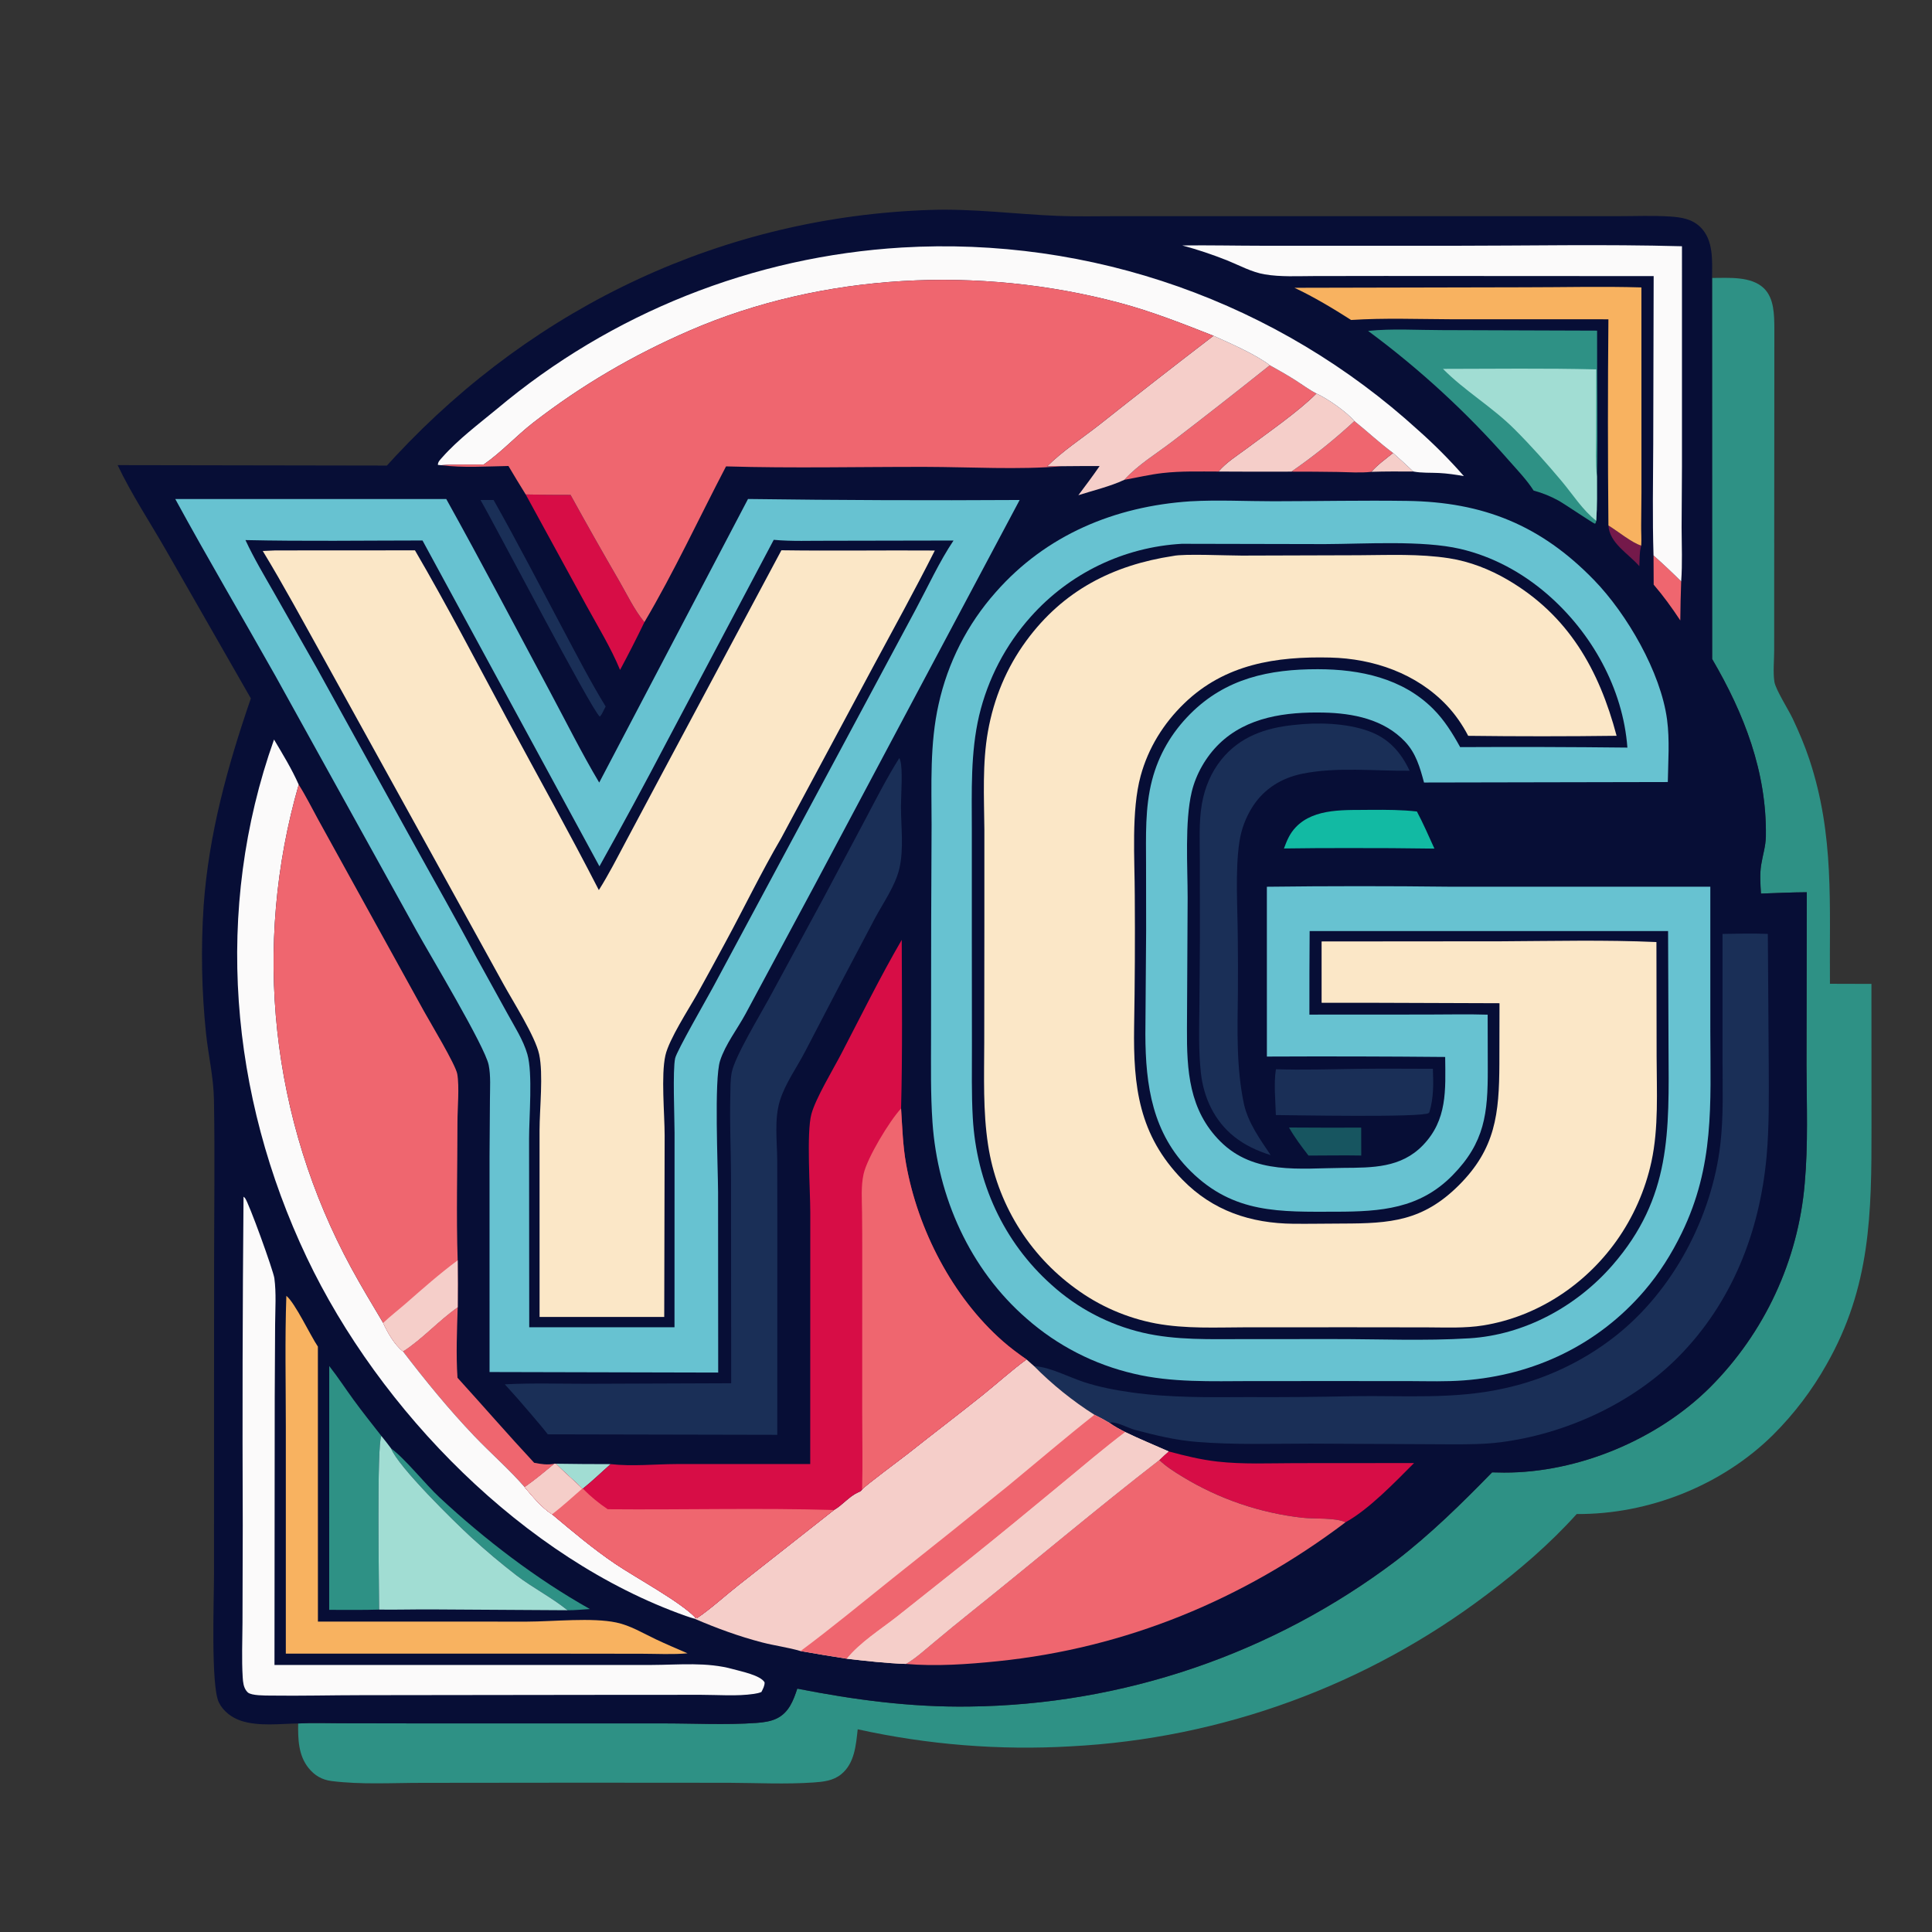 <?xml version="1.0" encoding="utf-8" ?>
<svg xmlns="http://www.w3.org/2000/svg" xmlns:xlink="http://www.w3.org/1999/xlink" width="6266" height="6266">
	<rect width="100%" height="100%" fill="#333333" stroke="none"/>
	<path fill="#2E9185" transform="scale(6.119 6.119)" d="M907.455 147.327C916.146 147.339 928.22 146.247 934.985 152.865C940.377 158.14 940.41 166.955 940.47 173.99L940.381 309.982L940.373 344.832C940.362 350.09 939.714 356.255 940.491 361.377C941.107 365.433 948.017 376.293 950.174 380.862C953.48 387.866 956.565 395.111 959.009 402.463C972.458 442.922 969.528 479.731 969.933 521.436L991.923 521.499L991.956 597.382C992.008 643.297 991.523 682.107 968.175 723.127Q965.298 728.255 962.074 733.173Q958.851 738.091 955.296 742.775Q951.742 747.459 947.874 751.888Q944.005 756.316 939.841 760.468C912.741 787.347 873.75 802.765 835.695 802.486C821.474 818.302 805.201 832.251 788.227 845.033Q785.258 847.282 782.247 849.476Q779.236 851.669 776.185 853.807Q773.134 855.944 770.044 858.024Q766.953 860.103 763.825 862.125Q760.696 864.147 757.531 866.111Q754.365 868.074 751.163 869.978Q747.962 871.882 744.725 873.726Q741.488 875.57 738.218 877.353Q734.947 879.137 731.644 880.859Q728.341 882.581 725.007 884.241Q721.672 885.902 718.307 887.5Q714.942 889.097 711.548 890.632Q708.154 892.167 704.732 893.639Q701.31 895.11 697.861 896.518Q694.412 897.925 690.937 899.268Q687.463 900.611 683.964 901.889Q680.465 903.167 676.943 904.379Q673.42 905.592 669.876 906.739Q666.332 907.885 662.767 908.966Q659.202 910.046 655.618 911.06Q652.033 912.074 648.431 913.021Q644.828 913.968 641.208 914.848Q637.589 915.727 633.953 916.54Q630.318 917.352 626.668 918.096Q623.018 918.84 619.354 919.516Q615.691 920.192 612.016 920.8Q608.341 921.408 604.655 921.947Q600.969 922.486 597.274 922.956Q593.579 923.427 589.875 923.828Q586.172 924.23 582.462 924.562Q578.751 924.895 575.036 925.158Q571.32 925.421 567.6 925.615Q560.505 926.026 553.399 926.193Q546.294 926.36 539.187 926.282Q532.08 926.204 524.98 925.882Q517.88 925.559 510.796 924.993Q503.711 924.426 496.65 923.616Q489.589 922.806 482.56 921.754Q475.531 920.701 468.542 919.407Q461.554 918.114 454.614 916.58C453.668 925.022 452.998 934.604 445.866 940.411C441.598 943.886 436.412 944.417 431.102 944.78C416.311 945.791 401.155 945.003 386.317 944.938L306.911 944.884L223.619 944.971C207.881 944.964 191.26 945.992 175.658 943.995C170.616 943.35 166.685 941.041 163.485 937.028C158.121 930.302 157.915 921.686 158.044 913.493C165.535 913.087 173.135 913.368 180.644 913.383L221.219 913.453L349.756 913.462C366.284 913.379 384.705 914.387 400.97 913.204C404.579 912.942 408.531 912.425 411.799 910.799C418.176 907.626 420.491 901.36 422.591 895.03C452.849 900.98 482.736 904.955 513.678 904.526Q517.477 904.483 521.274 904.365Q525.071 904.246 528.865 904.052Q532.659 903.859 536.448 903.589Q540.238 903.32 544.021 902.976Q547.804 902.632 551.58 902.212Q555.356 901.793 559.122 901.299Q562.889 900.804 566.645 900.235Q570.401 899.666 574.145 899.023Q577.889 898.379 581.62 897.662Q585.351 896.944 589.066 896.152Q592.782 895.361 596.481 894.495Q600.18 893.63 603.861 892.692Q607.542 891.753 611.204 890.741Q614.866 889.73 618.507 888.646Q622.148 887.562 625.767 886.406Q629.385 885.25 632.98 884.022Q636.576 882.794 640.146 881.495Q643.716 880.196 647.259 878.827Q650.802 877.457 654.318 876.017Q657.834 874.578 661.32 873.068Q664.806 871.559 668.262 869.981Q671.718 868.403 675.141 866.756Q678.565 865.11 681.955 863.396Q685.345 861.682 688.701 859.901Q692.056 858.119 695.376 856.272Q698.695 854.425 701.978 852.512Q705.26 850.599 708.503 848.621Q711.747 846.643 714.95 844.601Q718.154 842.559 721.316 840.454Q724.479 838.349 727.599 836.182Q730.719 834.015 733.795 831.786Q736.872 829.557 739.903 827.267C758.268 813.13 774.709 796.962 790.856 780.403Q794.033 780.5 797.211 780.517C836.553 780.638 878.704 762.96 906.493 735.222Q907.832 733.879 909.14 732.507Q910.449 731.135 911.728 729.735Q913.007 728.335 914.254 726.907Q915.502 725.48 916.719 724.025Q917.935 722.571 919.119 721.09Q920.303 719.609 921.455 718.103Q922.607 716.596 923.726 715.065Q924.844 713.534 925.929 711.979Q927.014 710.424 928.065 708.846Q929.115 707.267 930.131 705.667Q931.147 704.066 932.128 702.443Q933.109 700.82 934.054 699.176Q934.999 697.533 935.908 695.869Q936.818 694.205 937.69 692.521Q938.563 690.838 939.398 689.136Q940.234 687.434 941.032 685.714Q941.831 683.994 942.591 682.257Q943.352 680.52 944.074 678.767Q944.797 677.014 945.481 675.246Q946.165 673.477 946.81 671.694Q947.455 669.911 948.062 668.115Q948.668 666.318 949.235 664.509Q949.802 662.699 950.329 660.878Q950.856 659.057 951.344 657.224Q951.831 655.392 952.279 653.549Q952.726 651.707 953.133 649.855Q953.54 648.003 953.906 646.143Q954.273 644.282 954.599 642.414Q954.924 640.547 955.209 638.672Q955.494 636.797 955.738 634.917Q955.982 633.037 956.185 631.151Q956.388 629.266 956.55 627.377C958.438 606.575 957.573 585.549 957.511 564.69L957.654 472.918C949.566 472.956 941.453 473.366 933.369 473.634C933.068 468.636 932.689 463.408 933.469 458.438C934.269 453.347 935.89 448.507 935.971 443.308C936.501 409.185 924.436 378.226 907.498 349.298L907.455 147.327Z"/>
	<path fill="#070E36" transform="scale(6.119 6.119)" d="M205.065 246.77L209.768 241.654C284.331 161.797 383.965 114.814 493.441 111.257C516.039 110.522 538.392 113.546 560.92 114.441C571.279 114.852 581.752 114.569 592.121 114.575L649.536 114.593L806.777 114.585L857.748 114.58C866.809 114.581 876.059 114.179 885.096 114.758C891.067 115.14 896.822 116.01 901.286 120.406C908.342 127.354 907.488 138.247 907.455 147.327L907.498 349.298C924.436 378.226 936.501 409.185 935.971 443.308C935.89 448.507 934.269 453.347 933.469 458.438C932.689 463.408 933.068 468.636 933.369 473.634C941.453 473.366 949.566 472.956 957.654 472.918L957.511 564.69C957.573 585.549 958.438 606.575 956.55 627.377Q956.388 629.266 956.185 631.151Q955.982 633.037 955.738 634.917Q955.494 636.797 955.209 638.672Q954.924 640.547 954.599 642.414Q954.273 644.282 953.906 646.143Q953.54 648.003 953.133 649.855Q952.726 651.707 952.279 653.549Q951.831 655.392 951.344 657.225Q950.856 659.057 950.329 660.878Q949.802 662.7 949.235 664.509Q948.668 666.318 948.062 668.115Q947.455 669.911 946.81 671.694Q946.165 673.477 945.481 675.246Q944.797 677.014 944.074 678.767Q943.352 680.52 942.591 682.257Q941.831 683.994 941.032 685.714Q940.234 687.434 939.398 689.136Q938.563 690.838 937.69 692.521Q936.818 694.205 935.908 695.869Q934.999 697.533 934.054 699.176Q933.109 700.82 932.128 702.443Q931.147 704.066 930.131 705.667Q929.115 707.268 928.065 708.846Q927.014 710.424 925.929 711.979Q924.844 713.534 923.725 715.065Q922.607 716.596 921.455 718.103Q920.303 719.609 919.119 721.09Q917.935 722.57 916.718 724.025Q915.502 725.48 914.254 726.907Q913.007 728.335 911.728 729.735Q910.449 731.135 909.14 732.507Q907.832 733.879 906.493 735.222C878.704 762.96 836.553 780.638 797.211 780.517Q794.033 780.5 790.856 780.403C774.709 796.962 758.268 813.13 739.903 827.267Q736.872 829.557 733.795 831.786Q730.719 834.015 727.599 836.182Q724.479 838.349 721.317 840.454Q718.154 842.559 714.951 844.601Q711.747 846.643 708.503 848.621Q705.26 850.599 701.978 852.512Q698.696 854.425 695.376 856.272Q692.057 858.119 688.701 859.901Q685.345 861.682 681.955 863.396Q678.565 865.11 675.141 866.756Q671.718 868.403 668.262 869.981Q664.806 871.559 661.32 873.068Q657.834 874.578 654.318 876.017Q650.802 877.457 647.259 878.826Q643.716 880.196 640.146 881.495Q636.576 882.794 632.981 884.022Q629.385 885.249 625.767 886.406Q622.148 887.562 618.507 888.646Q614.866 889.73 611.204 890.741Q607.542 891.753 603.861 892.691Q600.18 893.63 596.481 894.495Q592.782 895.36 589.066 896.152Q585.351 896.944 581.62 897.662Q577.89 898.379 574.145 899.023Q570.401 899.666 566.645 900.235Q562.889 900.804 559.122 901.299Q555.356 901.793 551.58 902.212Q547.804 902.632 544.021 902.976Q540.238 903.32 536.448 903.589Q532.659 903.859 528.865 904.052Q525.071 904.246 521.274 904.365Q517.477 904.483 513.678 904.526C482.736 904.955 452.849 900.98 422.591 895.03C420.491 901.36 418.176 907.626 411.799 910.799C408.531 912.425 404.579 912.942 400.97 913.204C384.705 914.387 366.284 913.379 349.756 913.462L221.219 913.453L180.644 913.383C173.135 913.368 165.535 913.087 158.044 913.493C148.488 913.658 137.041 915.103 127.9 912.114C122.881 910.473 118.304 907.085 115.974 902.249C111.693 893.36 113.435 847.531 113.426 834.904L113.475 671.4C113.496 641.888 113.929 612.311 113.4 582.806C113.189 571.019 110.462 559.534 109.206 547.847Q107.443 530.907 107.128 513.878Q106.812 496.849 107.946 479.855C110.679 441.947 120.634 405.962 132.96 370.181L87.61 290.961C79.091 276.149 69.7 261.996 62.352 246.534L205.065 246.77Z"/>
	<path fill="#F5CEC9" transform="scale(6.119 6.119)" d="M738.374 240.088Q743.833 244.907 749.113 249.922C741.697 249.903 734.271 249.816 726.858 250.09C730.122 246.349 734.526 243.219 738.374 240.088Z"/>
	<path fill="#74194A" transform="scale(6.119 6.119)" d="M852.521 278.522C857.034 281.243 865.36 288.015 869.913 289.171C868.908 292.398 869.07 296.729 868.9 300.101C863.162 293.433 853.066 287.956 852.521 278.522Z"/>
	<path fill="#A1DDD3" transform="scale(6.119 6.119)" d="M294.562 775.821Q309.109 776.043 323.658 776.036C318.778 780.33 314.014 784.997 308.928 789.026L308.617 789.005C304.025 784.51 299.122 780.381 294.562 775.821Z"/>
	<path fill="#EF666F" transform="scale(6.119 6.119)" d="M876.423 294.39Q883.944 301.069 891.082 308.155Q890.699 318.5 890.611 328.851C886.235 322.22 881.675 315.907 876.501 309.877Q876.507 302.133 876.423 294.39Z"/>
	<path fill="#175560" transform="scale(6.119 6.119)" d="M683.218 597.616Q702.349 597.751 721.48 597.679L721.507 612.472C712.2 612.3 702.86 612.477 693.549 612.489C689.849 607.697 686.195 602.9 683.218 597.616Z"/>
	<path fill="#2E9185" transform="scale(6.119 6.119)" d="M207.307 767.749C214.617 773.016 225.437 786.714 233.027 793.751C257.076 816.048 284.035 836.767 312.669 852.85C308.742 853.085 304.731 853.512 300.802 853.482C292.446 846.719 282.46 841.641 273.836 835.074Q261.343 825.43 249.706 814.77C240.818 806.615 210.94 777.31 207.307 767.749Z"/>
	<path fill="#1A2F57" transform="scale(6.119 6.119)" d="M254.674 265.015L261.619 265.01C274.528 287.916 286.652 311.418 298.998 334.64C306.162 348.113 313.04 361.439 321.015 374.466L318.929 378.545C318.688 378.997 318.236 379.435 317.904 379.829C313.711 376.7 262.956 279.331 254.674 265.015Z"/>
	<path fill="#EF666F" transform="scale(6.119 6.119)" d="M684.476 249.981Q702.128 237.765 717.89 223.192C724.76 228.7 731.307 234.869 738.374 240.088C734.526 243.219 730.122 246.349 726.858 250.09C721.134 250.733 714.908 250.253 709.154 250.153Q696.816 249.966 684.476 249.981Z"/>
	<path fill="#F5CEC9" transform="scale(6.119 6.119)" d="M697.733 208.581C703.62 211.196 713.893 218.425 717.89 223.192Q702.128 237.765 684.476 249.981Q665.161 250.066 645.847 249.936C649.847 245.14 655.976 241.341 660.983 237.593C671.947 229.387 688.47 217.975 697.733 208.581Z"/>
	<path fill="#12BAA3" transform="scale(6.119 6.119)" d="M726.954 429.241C734.914 429.19 743.096 429.224 751.007 430.118C754.394 436.511 757.291 443.208 760.295 449.789Q737.524 449.455 714.75 449.503Q697.641 449.471 680.533 449.718C682.129 445.456 683.561 441.867 686.792 438.468C696.771 427.965 713.694 429.505 726.954 429.241Z"/>
	<path fill="#EF666F" transform="scale(6.119 6.119)" d="M242.596 692.891C242.231 705.334 241.666 717.814 242.489 730.252C256.078 745.197 269.366 760.543 283.118 775.317C286.857 776.045 290 776.536 293.811 775.851C288.706 780.13 283.552 784.438 278.072 788.233C270.474 779.38 259.831 770.001 251.55 761.324C237.903 747.025 225.633 731.983 213.628 716.306C224.177 709.478 232.336 700.041 242.596 692.891Z"/>
	<path fill="#D70D46" transform="scale(6.119 6.119)" d="M278.637 262.075Q290.518 262.342 302.401 262.306Q315.066 285.316 328.263 308.026C332.461 315.29 336.216 323.27 341.552 329.77Q335.378 342.568 328.652 355.084C323.832 343.365 316.797 331.914 310.711 320.78L278.637 262.075Z"/>
	<path fill="#1A2F57" transform="scale(6.119 6.119)" d="M676.273 566.724C690.665 567.207 705.131 566.705 719.529 566.523C732.838 566.355 746.162 566.475 759.473 566.501C759.784 574.509 759.938 581.83 757.587 589.59C757.473 589.713 757.379 589.857 757.246 589.958C754.027 592.415 684.442 591.057 676.25 591.021C676.026 583.244 675.095 574.42 676.273 566.724Z"/>
	<path fill="#EF666F" transform="scale(6.119 6.119)" d="M595.896 254.338C603.351 246.159 613.05 240.426 621.768 233.714Q647.603 213.908 673.037 193.59C677.573 196.14 682.12 198.678 686.513 201.471C690.2 203.815 693.877 206.57 697.733 208.581C688.47 217.975 671.947 229.387 660.983 237.593C655.976 241.341 649.847 245.14 645.847 249.936C635.913 249.938 626.165 249.609 616.263 250.728C609.387 251.505 602.696 253.121 595.896 254.338Z"/>
	<path fill="#D70D46" transform="scale(6.119 6.119)" d="M619.39 769.285C627.933 771.585 636.369 773.67 645.187 774.67C658.74 776.208 672.655 775.541 686.28 775.518L749.488 775.471C739.454 785.535 725.495 800.111 713.195 806.842C707.769 804.285 696.754 805.172 690.372 804.458Q686.166 803.988 681.992 803.29Q677.819 802.592 673.689 801.667Q669.559 800.743 665.486 799.595Q661.413 798.447 657.408 797.079Q653.403 795.711 649.479 794.128Q645.555 792.544 641.722 790.749Q637.89 788.953 634.161 786.952Q630.432 784.951 626.818 782.75C622.532 780.127 618.049 777.349 614.444 773.819C616.01 772.22 617.715 770.768 619.39 769.285Z"/>
	<path fill="#2E9185" transform="scale(6.119 6.119)" d="M174.505 724.039C178.988 729.745 182.986 735.885 187.259 741.756C192.038 748.322 197.116 754.687 202.122 761.08C199.615 765.824 200.932 841.225 200.941 853.137C192.148 853.425 183.286 853.254 174.485 853.277L174.505 724.039Z"/>
	<path fill="#F5CEC9" transform="scale(6.119 6.119)" d="M643.204 177.97C651.921 181.888 665.652 187.864 673.037 193.59Q647.603 213.908 621.768 233.714C613.05 240.426 603.351 246.159 595.896 254.338C588.403 257.836 579.483 259.946 571.567 262.477C575.375 257.364 579.241 252.285 582.833 247.017C576.142 246.976 569.445 247.07 562.754 247.11C560.174 246.933 557.557 247.135 554.975 247.231C563.178 239.047 573.616 232.259 582.737 225.101Q612.773 201.283 643.204 177.97Z"/>
	<path fill="#A1DDD3" transform="scale(6.119 6.119)" d="M202.122 761.08C203.895 763.275 205.639 765.472 207.307 767.749C210.94 777.31 240.818 806.615 249.706 814.77Q261.343 825.43 273.836 835.074C282.46 841.641 292.446 846.719 300.802 853.482L229.707 853.048C220.118 852.974 210.536 853.267 200.941 853.137C200.932 841.225 199.615 765.824 202.122 761.08Z"/>
	<path fill="#F8B260" transform="scale(6.119 6.119)" d="M686.103 152.538L807.889 152.272C828.542 152.275 849.37 151.726 870.003 152.344L870.024 243.149Q870.113 260.733 869.875 278.315C869.824 281.917 870.118 285.588 869.913 289.171C865.36 288.015 857.034 281.243 852.521 278.522Q852.003 223.878 852.51 169.238L769.5 169.221C751.788 169.16 733.795 168.449 716.125 169.599C706.551 163.476 696.373 157.377 686.103 152.538Z"/>
	<path fill="#F8B260" transform="scale(6.119 6.119)" d="M151.777 686.833C156.414 690.585 164.433 707.732 168.488 713.736L168.509 859.499L279.478 859.513C293.298 859.487 313.848 857.25 326.746 859.997C334.189 861.583 340.739 865.634 347.549 868.848C353.103 871.47 358.782 873.877 364.417 876.319C356.471 877.033 348.123 876.553 340.142 876.54L295.256 876.488L151.494 876.493L151.498 756.508C151.493 733.319 150.966 710 151.777 686.833Z"/>
	<path fill="#FBFAFA" transform="scale(6.119 6.119)" d="M626.627 130.091C640.845 129.919 655.044 130.24 669.26 130.251L768.003 130.268C809.118 130.266 850.416 129.397 891.502 130.522L891.498 247.28L891.306 279.562C891.34 289.083 891.781 298.65 891.082 308.155Q883.944 301.069 876.423 294.39C875.806 274.702 876.177 254.882 876.269 235.179L876.493 146.347L734.172 146.271L696.395 146.322C687.792 146.332 678.844 146.86 670.344 145.424C663.424 144.256 656.943 140.655 650.479 138.045Q638.782 133.38 626.627 130.091Z"/>
	<path fill="#1A2F57" transform="scale(6.119 6.119)" d="M685.932 384.25C698.366 382.781 713.617 383.247 725.424 387.507C735.924 391.295 742.48 398.575 747.139 408.512C728.508 408.716 708.691 406.369 690.318 410.09C679.463 412.289 670.216 417.902 664.113 427.255Q662.714 429.403 661.554 431.689Q660.394 433.975 659.487 436.372Q658.579 438.769 657.935 441.25Q657.29 443.731 656.916 446.267C654.608 461.352 655.996 481.553 656.065 497.145Q656.244 511.629 656.129 526.113C655.897 545.923 655.22 565.885 659.372 585.373C661.699 595.374 667.884 603.864 673.502 612.259C666.571 610.097 659.799 606.989 654.108 602.429C643.658 594.056 637.935 581.739 636.498 568.57C635.256 557.187 635.574 545.352 635.711 533.915L635.991 498.106L635.96 456.471C635.952 446.493 635.331 435.929 637.041 426.082C638.535 417.476 641.945 409.302 647.451 402.499C657.231 390.417 670.904 385.735 685.932 384.25Z"/>
	<path fill="#2E9185" transform="scale(6.119 6.119)" d="M725.134 175.397C737.767 174.063 751.345 174.973 764.085 174.971L846.512 175.248C846.388 201.021 846.993 226.855 846.435 252.618C846.427 260.409 846.604 268.26 846.055 276.033C845.963 276.817 845.859 276.986 845.45 277.627C844.595 277.509 828.665 266.762 826.376 265.501C822.022 263.103 817.664 261.303 812.867 260.013C809.267 254.351 804.125 249.048 799.703 243.998Q791.336 234.453 782.47 225.37Q773.603 216.288 764.262 207.694Q754.92 199.1 745.131 191.02Q735.342 182.94 725.134 175.397Z"/>
	<path fill="#A1DDD3" transform="scale(6.119 6.119)" d="M764.817 195.514C791.885 195.487 819.018 195.105 846.076 195.783L846.008 230.743C845.999 237.983 845.657 245.418 846.435 252.618C846.427 260.409 846.604 268.26 846.055 276.033C838.848 270.395 833.617 262.043 827.763 255.066C819.69 245.445 811.44 236.167 802.536 227.296C790.844 215.645 776.324 207.167 764.817 195.514Z"/>
	<path fill="#FBFAFA" transform="scale(6.119 6.119)" d="M129.077 634.291C129.317 634.501 129.582 634.686 129.796 634.922C131.748 637.066 144.89 673.523 145.419 677.489C146.481 685.446 145.882 693.927 145.822 701.961L145.615 740.83L145.483 882.489L304.21 882.491L345.607 882.477C359.826 882.429 374.687 880.837 388.53 884.702C392.868 885.913 403.138 887.958 405.259 891.716C405.31 893.643 404.397 895.128 403.569 896.816C402.292 897.353 400.926 897.624 399.56 897.825C390.591 899.148 380.607 898.306 371.511 898.307L317.264 898.339L192.063 898.498C175.81 898.505 159.498 898.933 143.256 898.708C140.587 898.671 133.404 898.796 131.369 897.071C131.172 896.904 130.813 896.491 130.661 896.297C129.058 894.243 128.801 891.578 128.645 889.067C128.047 879.45 128.489 869.664 128.53 860.024L128.669 808.412Q128.316 721.351 129.077 634.291Z"/>
	<path fill="#FBFAFA" transform="scale(6.119 6.119)" d="M145.244 391.979C149.888 399.789 154.641 407.553 158.329 415.874Q157.184 419.839 156.135 423.831Q155.087 427.822 154.136 431.838Q153.185 435.854 152.332 439.892Q151.479 443.93 150.724 447.988Q149.969 452.045 149.314 456.12Q148.658 460.195 148.101 464.284Q147.545 468.373 147.088 472.475Q146.631 476.577 146.274 480.688Q145.917 484.8 145.66 488.919Q145.404 493.038 145.247 497.162Q145.09 501.286 145.034 505.413Q144.978 509.54 145.022 513.667Q145.066 517.794 145.21 521.918Q145.355 526.043 145.599 530.162Q145.844 534.282 146.189 538.395Q146.534 542.508 146.979 546.611Q147.423 550.714 147.968 554.805Q148.512 558.896 149.156 562.972Q149.799 567.049 150.542 571.109Q151.285 575.168 152.126 579.209Q152.967 583.249 153.906 587.268Q154.845 591.287 155.882 595.282Q156.919 599.276 158.052 603.245Q159.185 607.213 160.415 611.153Q161.645 615.092 162.97 619.001Q164.295 622.909 165.715 626.785Q167.134 630.66 168.648 634.499Q170.161 638.339 171.768 642.14Q173.374 645.942 175.073 649.703Q176.771 653.465 178.561 657.184Q180.35 660.903 182.23 664.577Q184.109 668.251 186.077 671.879C191.461 681.796 197.31 691.495 203.087 701.187C205.329 706.239 209.222 712.907 213.628 716.306C225.633 731.983 237.903 747.025 251.55 761.324C259.831 770.001 270.474 779.38 278.072 788.233C282.162 793.059 287.246 799.272 292.632 802.623C303.546 811.792 314.331 820.914 326.159 828.912C337.064 836.286 360.677 848.996 368.613 857.419L368.054 857.947Q365.757 857.298 363.506 856.506C277.706 826.162 201.122 747.657 162.586 666.492C121.729 580.436 113.156 482.23 145.244 391.979Z"/>
	<path fill="#FBFAFA" transform="scale(6.119 6.119)" d="M233.874 246.569L232.1 246.421C232.005 244.859 233.394 243.563 234.395 242.43C242.824 232.888 253.79 224.693 263.576 216.597Q266.385 214.239 269.241 211.938Q272.096 209.637 274.997 207.394Q277.898 205.15 280.843 202.964Q283.788 200.779 286.776 198.653Q289.764 196.527 292.793 194.46Q295.823 192.394 298.894 190.389Q301.964 188.383 305.074 186.44Q308.184 184.496 311.332 182.615Q314.479 180.733 317.664 178.915Q320.849 177.097 324.07 175.343Q327.29 173.588 330.545 171.899Q333.8 170.209 337.088 168.584Q340.375 166.96 343.695 165.401Q347.015 163.843 350.365 162.351Q353.715 160.859 357.094 159.434Q360.473 158.009 363.88 156.652Q367.287 155.294 370.72 154.005Q374.153 152.716 377.611 151.496Q381.07 150.275 384.552 149.124Q388.034 147.973 391.538 146.892Q395.042 145.81 398.567 144.799Q402.092 143.788 405.637 142.847Q409.181 141.906 412.744 141.036Q416.306 140.166 419.885 139.367Q423.465 138.569 427.059 137.841Q430.654 137.114 434.262 136.459Q437.87 135.803 441.491 135.22Q445.111 134.637 448.743 134.126Q452.374 133.615 456.015 133.177Q459.656 132.738 463.305 132.372Q466.954 132.007 470.61 131.714Q474.265 131.421 477.926 131.201Q482.578 130.925 487.235 130.765Q491.893 130.605 496.553 130.561Q501.213 130.517 505.872 130.589Q510.532 130.662 515.188 130.85Q519.844 131.039 524.495 131.344Q529.145 131.648 533.786 132.069Q538.427 132.49 543.056 133.026Q547.685 133.562 552.3 134.214Q556.914 134.866 561.511 135.632Q566.107 136.399 570.683 137.28Q575.26 138.161 579.812 139.156Q584.365 140.151 588.891 141.259Q593.418 142.367 597.915 143.588Q602.413 144.808 606.878 146.141Q611.344 147.473 615.775 148.917Q620.206 150.361 624.599 151.914Q628.993 153.468 633.346 155.131Q637.699 156.793 642.01 158.564Q646.321 160.335 650.586 162.213Q654.851 164.091 659.068 166.075Q663.284 168.058 667.45 170.146Q671.617 172.235 675.729 174.426Q679.842 176.618 683.899 178.911Q687.955 181.205 691.953 183.599Q695.952 185.993 699.889 188.486Q703.826 190.978 707.7 193.569Q711.574 196.159 715.382 198.846Q719.19 201.532 722.93 204.312Q726.67 207.093 730.339 209.965Q734.008 212.838 737.604 215.802Q741.201 218.765 744.722 221.818Q748.244 224.87 751.688 228.009Q764.557 239.415 775.894 252.344C771.521 251.586 767.179 250.926 762.741 250.706C758.234 250.483 753.554 250.76 749.113 249.922Q743.833 244.907 738.374 240.088C731.307 234.869 724.76 228.7 717.89 223.192C713.893 218.425 703.62 211.196 697.733 208.581C693.877 206.57 690.2 203.815 686.513 201.471C682.12 198.678 677.573 196.14 673.037 193.59C665.652 187.864 651.921 181.888 643.204 177.97C626.895 171.545 610.451 165.061 593.492 160.535C519.381 140.756 436.087 144.582 365.393 175.272C335.61 188.202 308.426 204.052 282.731 223.936C273.683 230.939 265.788 239.715 256.382 246.196C248.917 246.416 241.301 245.971 233.874 246.569Z"/>
	<path fill="#EF666F" transform="scale(6.119 6.119)" d="M614.444 773.819C618.049 777.349 622.532 780.127 626.818 782.75Q630.432 784.951 634.161 786.952Q637.89 788.953 641.722 790.749Q645.555 792.544 649.479 794.128Q653.403 795.711 657.408 797.079Q661.413 798.447 665.486 799.595Q669.559 800.743 673.689 801.667Q677.819 802.592 681.992 803.29Q686.166 803.988 690.372 804.458C696.754 805.172 707.769 804.285 713.195 806.842C658.914 847.858 596.722 873.547 528.859 880.498C512.856 882.137 496.141 883.318 480.087 881.934C485.26 878.944 490.025 874.556 494.626 870.753Q504.596 862.39 514.759 854.262C548.089 827.609 580.717 799.955 614.444 773.819Z"/>
	<path fill="#1A2F57" transform="scale(6.119 6.119)" d="M476.661 401.788C477 402.541 476.975 402.419 477.22 403.256C478.569 407.874 477.565 421.553 477.545 427.135C477.507 437.911 479.155 449.736 476.707 460.299C474.561 469.555 468.088 478.548 463.65 486.914Q445.006 522.04 426.732 557.358C422.331 565.869 416.173 574.276 413.354 583.453C410.334 593.286 411.878 604.837 411.962 615.017L412.01 645.114L411.983 760.5L290.358 760.247C287.35 756.348 284.061 752.631 280.889 748.862Q274.386 741.161 267.569 733.738C282.182 732.98 297.045 733.467 311.682 733.452L387.557 733.169L387.459 623.01C387.384 609.202 386.746 595.426 387.077 581.612C387.18 577.315 387.031 572.585 387.847 568.372C389.446 560.116 402.928 537.864 407.476 529.488L436.779 475.44L458.617 434.361C464.415 423.365 470.045 412.323 476.661 401.788Z"/>
	<path fill="#1A2F57" transform="scale(6.119 6.119)" d="M912.997 495.003C920.999 494.87 929.01 494.67 937.01 494.998L937.495 565.881C937.525 581.588 937.768 597.349 936.345 613.01C932.72 652.901 918.014 690.538 889.491 719.31C865.013 744.001 829.609 760.095 795.213 764.453C786.92 765.504 778.55 765.535 770.205 765.54L694.764 765.157C674.645 765.164 654.232 765.883 634.166 764.243C622.962 763.327 612.274 760.736 601.458 757.852C598.066 756.947 590.897 752.963 588.036 754.173C585.436 752.61 582.834 751.194 580.102 749.875C568.796 742.744 557.498 733.645 548.135 724.122C548.465 724.143 548.796 724.157 549.125 724.185C556.981 724.869 566.693 729.949 574.374 732.49C582.531 735.189 591.237 736.83 599.746 738.028C620.167 740.902 640.619 740.599 661.179 740.498Q689.245 740.635 717.305 740.029C743.831 739.609 770.631 741.799 796.76 735.99Q800.797 735.13 804.779 734.043Q808.76 732.956 812.674 731.644Q816.587 730.332 820.42 728.8Q824.252 727.268 827.992 725.521Q831.731 723.773 835.365 721.817Q839 719.86 842.517 717.7Q846.034 715.54 849.423 713.183Q852.811 710.827 856.061 708.282C886.792 684.177 907.365 645.045 911.84 606.494C913.555 591.722 913.017 576.728 913 561.883L912.997 495.003Z"/>
	<path fill="#F5CEC9" transform="scale(6.119 6.119)" d="M456.957 789.45C457.945 787.899 478.444 772.698 481.528 770.248C494.485 759.95 507.684 749.963 520.603 739.617C528.443 733.338 535.983 726.461 544.077 720.535L548.135 724.122C557.498 733.645 568.796 742.744 580.102 749.875C582.834 751.194 585.436 752.61 588.036 754.173C590.719 756.062 593.51 757.556 596.422 759.058C604.001 762.728 611.706 765.874 619.39 769.285C617.715 770.768 616.01 772.22 614.444 773.819C580.717 799.955 548.089 827.609 514.759 854.262Q504.596 862.39 494.626 870.753C490.025 874.556 485.26 878.944 480.087 881.934C469.641 881.557 459.229 880.385 448.853 879.178Q436.562 877.265 424.309 875.121C417.741 873.162 410.694 872.285 404.026 870.558C391.65 867.353 379.784 862.983 368.054 857.947L368.613 857.419L368.937 857.479L369.435 857.2L369.437 857.64C376.488 852.957 384.524 845.586 391.408 840.182L442.023 800.35C446.608 797.739 449.935 793.221 454.871 790.992C456.028 790.47 456.197 790.519 456.957 789.45Z"/>
	<path fill="#EF666F" transform="scale(6.119 6.119)" d="M580.102 749.875C582.834 751.194 585.436 752.61 588.036 754.173C590.719 756.062 593.51 757.556 596.422 759.058C585.096 767.634 574.285 776.848 563.343 785.899C546.951 799.458 530.522 813.016 513.916 826.311L475.419 856.885C466.737 863.696 455.798 870.576 448.853 879.178Q436.562 877.265 424.309 875.121C440.986 862.749 456.986 849.454 473.212 836.5Q503.897 812.184 534.324 787.548C549.565 774.992 564.593 762.092 580.102 749.875Z"/>
	<path fill="#F5CEC9" transform="scale(6.119 6.119)" d="M448.853 879.178C455.798 870.576 466.737 863.696 475.419 856.885L513.916 826.311C530.522 813.016 546.951 799.458 563.343 785.899C574.285 776.848 585.096 767.634 596.422 759.058C604.001 762.728 611.706 765.874 619.39 769.285C617.715 770.768 616.01 772.22 614.444 773.819C580.717 799.955 548.089 827.609 514.759 854.262Q504.596 862.39 494.626 870.753C490.025 874.556 485.26 878.944 480.087 881.934C469.641 881.557 459.229 880.385 448.853 879.178Z"/>
	<path fill="#EF666F" transform="scale(6.119 6.119)" d="M158.329 415.874C162.092 421.809 165.257 428.228 168.646 434.391L186.666 467.051L224.807 536.135C228.019 541.95 241.48 564.253 242.366 569.242C243.554 575.933 242.471 587.604 242.474 594.745C242.484 619.099 241.788 643.689 242.582 668.013Q242.708 680.452 242.596 692.891C232.336 700.041 224.177 709.478 213.628 716.306C209.222 712.907 205.329 706.239 203.087 701.187C197.31 691.495 191.461 681.796 186.077 671.879Q184.109 668.251 182.23 664.577Q180.35 660.903 178.561 657.184Q176.771 653.465 175.073 649.703Q173.374 645.942 171.768 642.14Q170.161 638.339 168.648 634.499Q167.134 630.66 165.715 626.785Q164.295 622.909 162.97 619.001Q161.645 615.092 160.415 611.153Q159.185 607.213 158.052 603.245Q156.919 599.276 155.882 595.281Q154.845 591.287 153.906 587.268Q152.967 583.249 152.126 579.209Q151.285 575.168 150.542 571.109Q149.799 567.049 149.156 562.972Q148.512 558.896 147.968 554.805Q147.423 550.714 146.979 546.611Q146.534 542.508 146.189 538.395Q145.844 534.282 145.599 530.162Q145.355 526.043 145.21 521.918Q145.066 517.793 145.022 513.667Q144.978 509.54 145.034 505.413Q145.09 501.286 145.247 497.162Q145.404 493.038 145.66 488.919Q145.917 484.8 146.274 480.688Q146.631 476.577 147.088 472.475Q147.545 468.373 148.101 464.284Q148.658 460.195 149.314 456.12Q149.969 452.045 150.724 447.988Q151.479 443.93 152.332 439.892Q153.185 435.854 154.136 431.838Q155.087 427.822 156.135 423.831Q157.184 419.839 158.329 415.874Z"/>
	<path fill="#F5CEC9" transform="scale(6.119 6.119)" d="M242.582 668.013Q242.708 680.452 242.596 692.891C232.336 700.041 224.177 709.478 213.628 716.306C209.222 712.907 205.329 706.239 203.087 701.187C206.877 697.596 211.141 694.336 215.083 690.888C224.084 683.013 232.956 675.129 242.582 668.013Z"/>
	<path fill="#D70D46" transform="scale(6.119 6.119)" d="M477.949 498.166C478.034 527.901 478.388 557.813 477.601 587.532C478.241 597.438 478.515 607.23 480.271 617.037C486.483 651.726 504.82 687.402 531.486 710.854C535.493 714.378 539.706 717.492 544.077 720.535C535.983 726.461 528.443 733.338 520.603 739.617C507.684 749.963 494.485 759.95 481.528 770.248C478.444 772.698 457.945 787.899 456.957 789.45C456.197 790.519 456.028 790.47 454.871 790.992C449.935 793.221 446.608 797.739 442.023 800.35L391.408 840.182C384.524 845.586 376.488 852.957 369.437 857.64L369.435 857.2L368.937 857.479L368.613 857.419C360.677 848.996 337.064 836.286 326.159 828.912C314.331 820.914 303.546 811.792 292.632 802.623C287.246 799.272 282.162 793.059 278.072 788.233C283.552 784.438 288.706 780.13 293.811 775.851L294.562 775.821C299.122 780.381 304.025 784.51 308.617 789.005L308.928 789.026C314.014 784.997 318.778 780.33 323.658 776.036C335.097 777.332 346.911 776.045 358.396 776.005L429.447 775.991L429.481 642.73C429.474 630.703 427.375 600.5 430.065 590.515C432.316 582.161 441.539 566.907 445.772 558.79C456.358 538.486 466.426 517.969 477.949 498.166Z"/>
	<path fill="#EF666F" transform="scale(6.119 6.119)" d="M293.811 775.851L294.562 775.821C299.122 780.381 304.025 784.51 308.617 789.005L308.928 789.026Q311.935 792.085 315.238 794.821Q318.541 797.558 322.106 799.944C362.055 800.305 402.094 799.176 442.023 800.35L391.408 840.182C384.524 845.586 376.488 852.957 369.437 857.64L369.435 857.2L368.937 857.479L368.613 857.419C360.677 848.996 337.064 836.286 326.159 828.912C314.331 820.914 303.546 811.792 292.632 802.623C287.246 799.272 282.162 793.059 278.072 788.233C283.552 784.438 288.706 780.13 293.811 775.851Z"/>
	<path fill="#F5CEC9" transform="scale(6.119 6.119)" d="M293.811 775.851L294.562 775.821C299.122 780.381 304.025 784.51 308.617 789.005C303.37 793.583 298.144 798.378 292.632 802.623C287.246 799.272 282.162 793.059 278.072 788.233C283.552 784.438 288.706 780.13 293.811 775.851Z"/>
	<path fill="#EF666F" transform="scale(6.119 6.119)" d="M477.601 587.532C478.241 597.438 478.515 607.23 480.271 617.037C486.483 651.726 504.82 687.402 531.486 710.854C535.493 714.378 539.706 717.492 544.077 720.535C535.983 726.461 528.443 733.338 520.603 739.617C507.684 749.963 494.485 759.95 481.528 770.248C478.444 772.698 457.945 787.899 456.957 789.45C457.303 775.871 456.998 762.21 456.998 748.623L457.014 666.444Q457.05 654.437 456.907 642.43C456.85 635.827 456.278 628.746 457.727 622.263C459.649 613.659 471.513 594.038 477.601 587.532Z"/>
	<path fill="#EF666F" transform="scale(6.119 6.119)" d="M256.382 246.196C265.788 239.715 273.683 230.939 282.731 223.936C308.426 204.052 335.61 188.202 365.393 175.272C436.087 144.582 519.381 140.756 593.492 160.535C610.451 165.061 626.895 171.545 643.204 177.97Q612.773 201.283 582.737 225.101C573.616 232.259 563.178 239.047 554.975 247.231C557.557 247.135 560.174 246.933 562.754 247.11C540.262 249.073 513.696 247.508 490.87 247.466C455.854 247.401 419.694 248.256 384.821 247.2C370.578 274.457 357.153 303.415 341.552 329.77C336.216 323.27 332.461 315.29 328.263 308.026Q315.066 285.316 302.401 262.306Q290.518 262.342 278.637 262.075C275.494 257.113 272.522 252.023 269.489 246.992C257.948 247.194 245.295 248.042 233.874 246.569C241.301 245.971 248.917 246.416 256.382 246.196Z"/>
	<path fill="#67C2D1" transform="scale(6.119 6.119)" d="M92.906 264.507L236.531 264.495C255.313 298.283 273.316 332.629 291.561 366.718C300.166 382.796 308.265 399.112 317.599 414.787L396.468 264.481Q468.457 265.448 540.451 265.011L431.81 469.161L395.177 537.362C390.83 545.413 384.446 553.559 381.65 562.268C378.461 572.2 380.544 618.352 380.602 631.811L380.666 727.508L259.483 727.221L259.473 613.215L259.682 582.69C259.695 576.863 260.18 570.173 259.009 564.451C256.976 554.516 227.957 506.266 220.674 493.129L145.99 358.261C128.363 326.965 110.103 296.048 92.906 264.507Z"/>
	<path fill="#070E36" transform="scale(6.119 6.119)" d="M410.108 286.124C419.646 287.03 429.7 286.559 439.286 286.622L505.402 286.499C497.995 297.476 491.74 311.121 485.42 322.909L447.359 393.917L377.793 523.507C374.867 528.961 358.725 556.972 357.856 560.892C356.47 567.144 357.539 592.427 357.537 600.392L357.505 703.5L280.514 703.5L280.431 603.583C280.416 591.968 282.439 568.875 279.511 558.749C277.345 551.255 272.741 544.154 269.02 537.352L251.884 506.288C241.684 486.969 230.783 467.949 220.231 448.816L167.994 354.234L145.266 314.187C140.014 304.986 134.566 295.879 130.1 286.261C161.349 286.958 192.685 286.5 223.944 286.476L317.721 459.184Q336.112 426.265 353.597 392.856L410.108 286.124Z"/>
	<path fill="#FBE7C7" transform="scale(6.119 6.119)" d="M414.165 291.666C441.261 292.049 468.387 291.61 495.488 291.798C484.978 312.63 473.686 333.137 462.621 353.678L414.041 444.277C403.504 462.289 394.356 481.274 384.407 499.635Q377.077 513.253 369.584 526.782C365.053 534.849 354.608 550.854 352.687 559.384C350.311 569.929 352.267 590.207 352.283 601.886L352.064 698.018L285.993 698.018L285.977 599.078C285.995 587.536 288.064 569.433 285.761 558.784C283.706 549.284 271.879 530.799 266.782 521.49L229.729 454.288L171.227 348.387C160.73 329.538 150.475 310.483 139.276 292.039L145.906 291.744L219.946 291.701C237.052 321.014 252.644 351.125 268.721 381.003C284.999 411.253 301.711 441.203 317.408 471.77C322.683 463.425 327.151 454.597 331.791 445.89L351.667 408.605L414.165 291.666Z"/>
	<path fill="#67C2D1" transform="scale(6.119 6.119)" d="M630.932 265.712C645.571 264.87 660.441 265.696 675.108 265.68C698.668 265.654 722.271 265.161 745.825 265.496C786.194 266.071 816.72 278.394 844.941 307.495C862.272 325.366 880.26 356.248 883.601 381.423C885.039 392.258 884.176 403.601 883.992 414.509L754.779 414.762C752.622 406.77 750.53 399.255 744.71 393.094C733.531 381.26 717.189 378.01 701.519 377.688C681.706 377.28 660.891 379.905 646.092 394.361C639.18 401.113 633.864 410.38 631.634 419.797C627.913 435.511 629.49 459.267 629.488 475.931L629.128 545.137C629.005 567.347 630.181 588.402 646.843 605.017C664.658 622.781 688.954 619.188 711.914 619.018C727.433 618.903 742.523 619.057 754.126 607.091C767.21 593.597 766.169 577.761 765.991 560.229Q718.745 559.792 671.496 560.013L671.479 470.006Q720.108 469.408 768.737 469.987L906.527 469.997L906.528 547.086C906.622 585.407 908.722 617.861 891.382 653.525C886.001 664.593 879.555 674.845 871.531 684.203C847.048 712.756 813.197 728.89 775.808 731.664C766.454 732.357 757.06 732.076 747.687 732.032L711.636 732.007L662.731 732.02C642.359 732.066 620.923 732.891 600.995 728.119Q597.071 727.21 593.211 726.061Q589.351 724.912 585.568 723.527Q581.786 722.143 578.096 720.528Q574.407 718.913 570.824 717.073Q567.24 715.234 563.777 713.177Q560.314 711.121 556.984 708.855Q553.655 706.589 550.471 704.122Q547.287 701.655 544.261 698.997C514.028 672.769 496.99 634.444 494.247 594.865C493.206 579.834 493.477 564.776 493.485 549.719L493.552 488.846L493.769 437.31C493.75 415.965 492.773 394.271 497.489 373.294Q497.94 371.237 498.457 369.196Q498.974 367.155 499.556 365.132Q500.137 363.108 500.783 361.104Q501.429 359.1 502.139 357.118Q502.848 355.135 503.62 353.177Q504.393 351.218 505.227 349.285Q506.062 347.352 506.957 345.446Q507.853 343.541 508.809 341.665Q509.765 339.789 510.78 337.944Q511.795 336.1 512.869 334.288Q513.943 332.477 515.073 330.701Q516.204 328.925 517.391 327.186Q518.578 325.447 519.82 323.747Q521.062 322.046 522.357 320.386Q523.652 318.726 525 317.109Q526.347 315.491 527.746 313.917C554.505 283.429 591.011 268.349 630.932 265.712Z"/>
	<path fill="#070E36" transform="scale(6.119 6.119)" d="M626.374 288.232L702.172 288.39C723.474 288.314 753.964 286.287 773.958 290.929C791.099 294.91 806.779 303.428 820.042 314.89C843.638 335.279 860.253 364.993 862.572 396.25Q818.252 395.759 773.929 395.998C769.897 388.681 765.559 381.675 759.613 375.731C743.32 359.446 720.843 354.73 698.537 354.7C672.689 354.665 649.646 359.549 630.813 378.462C621.012 388.305 614.149 400.008 610.637 413.471C606.822 428.095 607.436 443.345 607.446 458.324L607.488 493.168L607.085 548.222C607.155 575.42 610.844 600.783 631.113 620.793C654.048 643.435 678.48 642.294 708.408 642.243C731.861 642.204 752.401 640.691 769.78 623.069C787.041 605.566 788.617 589.976 788.57 566.736L788.509 537.808C777.842 537.477 767.09 537.746 756.415 537.744L694.025 537.778L694.039 515.375L694.155 493.499L884.136 493.493L884.374 555.512C884.603 599.75 885.996 634.628 854.628 670.644C835.59 692.503 807.965 707.553 778.828 709.345C755.17 710.8 730.943 709.735 707.224 709.75L659.765 709.768C641.784 709.765 623.252 710.48 605.641 706.344Q602.288 705.556 598.991 704.558Q595.694 703.56 592.466 702.357Q589.239 701.153 586.094 699.748Q582.949 698.344 579.898 696.744Q576.848 695.144 573.904 693.355Q570.961 691.566 568.136 689.595Q565.311 687.624 562.616 685.479Q559.921 683.334 557.366 681.023C531.797 658.208 517.578 626.646 515.617 592.592C514.882 579.816 515.177 566.947 515.151 554.152L515.097 492.979L515.099 439.591C515.086 419.495 514.358 398.989 518.971 379.284Q519.835 375.645 520.923 372.066Q522.011 368.488 523.32 364.984Q524.628 361.48 526.152 358.064Q527.676 354.648 529.409 351.333Q531.142 348.019 533.078 344.818Q535.014 341.618 537.145 338.544Q539.277 335.47 541.595 332.535Q543.913 329.6 546.409 326.814Q547.356 325.751 548.329 324.712Q549.302 323.672 550.301 322.657Q551.299 321.642 552.322 320.652Q553.345 319.662 554.392 318.697Q555.439 317.732 556.51 316.793Q557.58 315.854 558.673 314.942Q559.767 314.03 560.882 313.145Q561.997 312.26 563.134 311.403Q564.271 310.545 565.428 309.716Q566.585 308.887 567.763 308.086Q568.94 307.286 570.137 306.515Q571.334 305.743 572.549 305.002Q573.765 304.26 574.998 303.549Q576.231 302.837 577.482 302.156Q578.732 301.475 579.999 300.825Q581.265 300.175 582.548 299.556Q583.83 298.938 585.127 298.351Q586.424 297.764 587.736 297.209Q589.047 296.654 590.371 296.131Q591.696 295.609 593.032 295.119Q594.369 294.629 595.718 294.172Q597.066 293.716 598.426 293.292Q599.785 292.868 601.154 292.479Q602.524 292.089 603.902 291.732Q605.281 291.376 606.668 291.054Q608.054 290.732 609.449 290.444Q610.843 290.156 612.244 289.902Q613.645 289.648 615.052 289.429Q616.459 289.21 617.871 289.026Q619.282 288.841 620.698 288.691Q622.114 288.542 623.533 288.427Q624.953 288.312 626.374 288.232Z"/>
	<path fill="#FBE7C7" transform="scale(6.119 6.119)" d="M621.863 294.671C627.453 293.425 650.373 294.482 658.167 294.478L720.151 294.293C736.07 294.214 752.306 293.442 768.086 295.901C779.05 297.61 789.645 301.774 799.198 307.369C831.342 326.194 847.56 354.966 856.85 389.997Q817.517 390.497 778.184 390.011C775.193 384.22 771.289 378.577 766.801 373.843C750.779 356.942 727.985 349.075 705.099 348.526C676.361 347.837 649.305 351.964 627.755 372.748C616.736 383.376 608.616 396.439 604.582 411.25C599.539 429.769 601.447 455.358 601.467 474.811Q601.718 509.534 601.12 544.253C600.639 575.795 603.577 601.557 626.749 625.285C642.85 641.773 662.87 648.419 685.578 648.634C694.297 648.716 703.026 648.538 711.746 648.522C736.876 648.477 754.089 647.25 773.115 628.351C792.713 608.885 794.615 590.291 794.718 563.905L794.785 531.743L726.798 531.508L700.493 531.496L700.487 499L795.928 498.918C823.235 498.784 850.677 498.104 877.961 499.317L878.06 560.019C878.098 578.427 879.205 597.63 875.319 615.727Q874.702 618.56 873.943 621.359Q873.183 624.157 872.284 626.914Q871.384 629.67 870.346 632.378Q869.308 635.085 868.134 637.737Q866.96 640.389 865.654 642.977Q864.348 645.566 862.912 648.086Q861.477 650.605 859.916 653.049Q858.355 655.492 856.672 657.854C840.018 681.171 814.69 697.873 786.25 702.499C776.435 704.096 766.26 703.571 756.35 703.549L716.641 703.501L660.552 703.516C644.487 703.549 628.549 704.409 612.639 701.483Q609.763 700.94 606.921 700.237Q604.079 699.533 601.282 698.672Q598.484 697.811 595.739 696.795Q592.993 695.778 590.309 694.61Q587.625 693.442 585.011 692.125Q582.396 690.809 579.859 689.348Q577.323 687.887 574.872 686.286Q572.421 684.686 570.063 682.951Q568.907 682.112 567.772 681.245Q566.637 680.379 565.523 679.484Q564.41 678.589 563.319 677.667Q562.228 676.745 561.161 675.796Q560.093 674.847 559.049 673.872Q558.005 672.898 556.986 671.897Q555.966 670.897 554.972 669.871Q553.978 668.846 553.009 667.797Q552.04 666.747 551.098 665.674Q550.155 664.6 549.24 663.504Q548.324 662.408 547.436 661.289Q546.548 660.171 545.688 659.031Q544.827 657.89 543.995 656.729Q543.164 655.568 542.361 654.387Q541.558 653.205 540.785 652.004Q540.011 650.804 539.268 649.584Q538.525 648.364 537.812 647.127Q537.099 645.889 536.417 644.634Q535.735 643.379 535.084 642.108Q534.433 640.836 533.814 639.549Q533.195 638.262 532.607 636.96Q532.02 635.658 531.466 634.342Q530.911 633.026 530.389 631.696Q529.867 630.367 529.378 629.025Q528.889 627.683 528.433 626.329Q527.978 624.975 527.556 623.611Q527.134 622.246 526.746 620.872Q526.357 619.497 526.003 618.113Q525.65 616.73 525.33 615.338Q525.01 613.945 524.725 612.546Q524.44 611.146 524.19 609.74Q523.939 608.334 523.724 606.922C520.954 588.969 521.643 570.507 521.682 552.404L521.75 487.921L521.746 439.575C521.598 422.449 520.625 404.608 523.647 387.657C526.765 370.165 533.464 353.952 543.989 339.614C563.498 313.039 589.782 299.539 621.863 294.671Z"/>
</svg>
